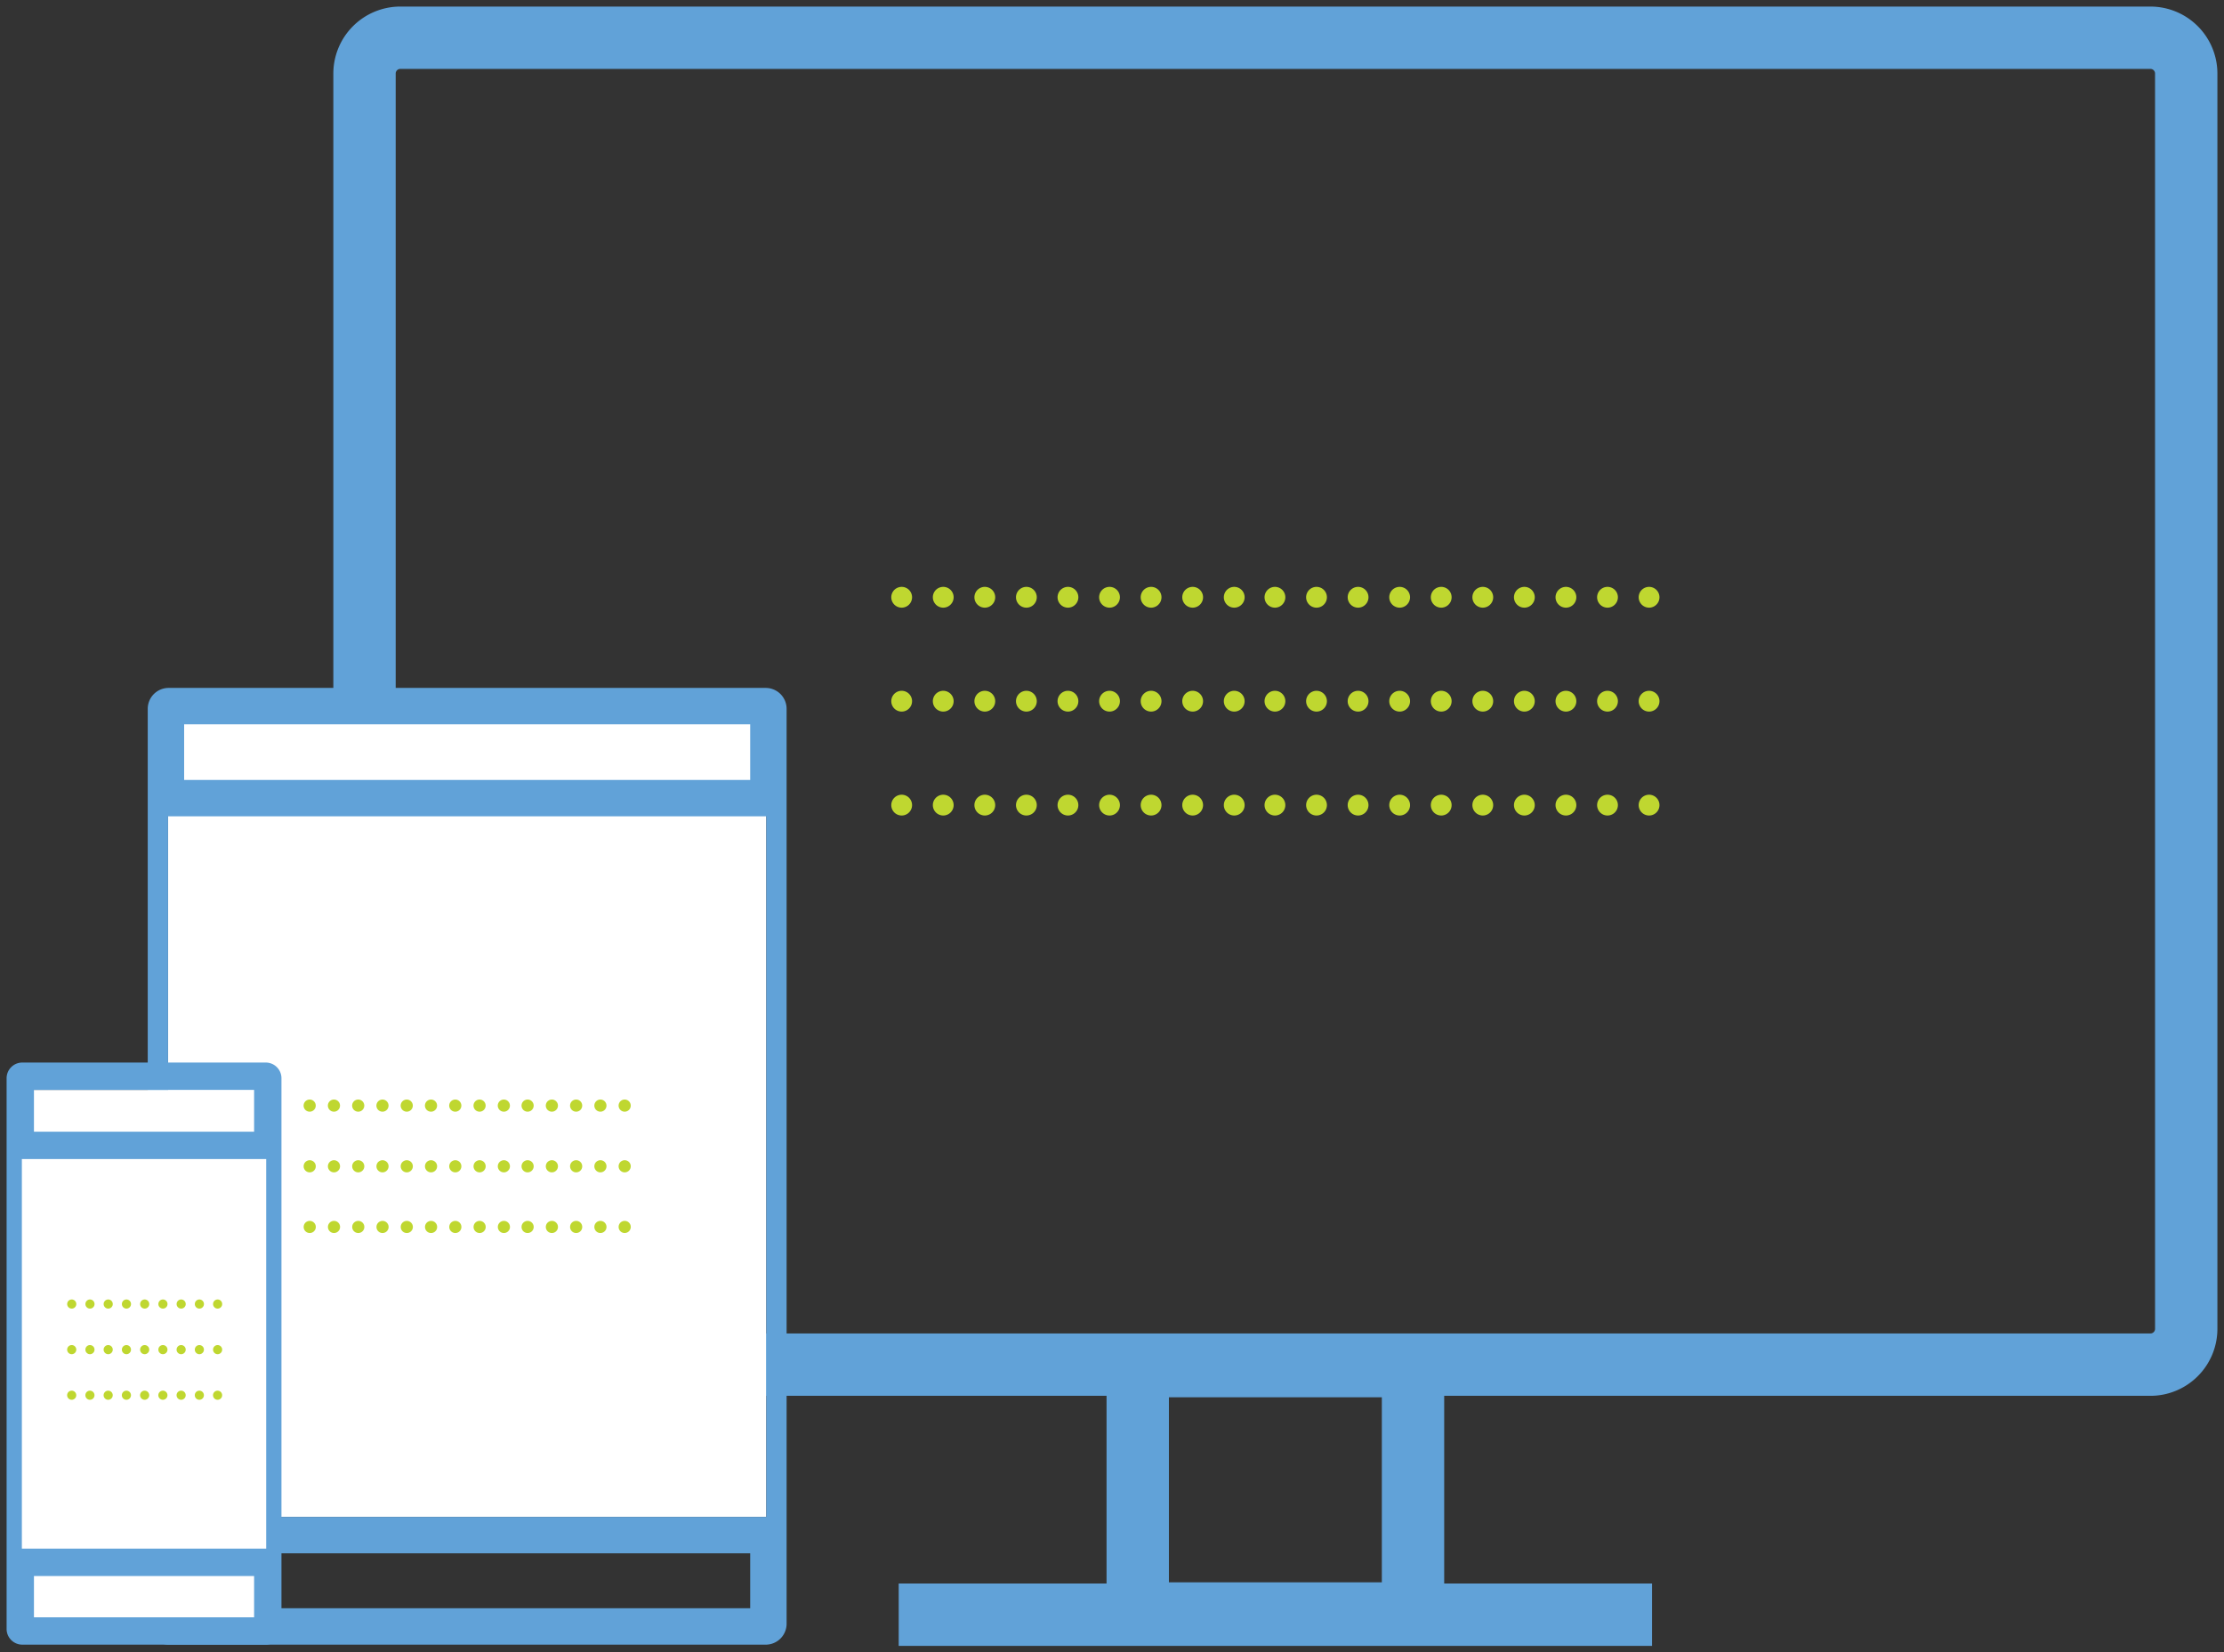 <svg id="Layer_1" data-name="Layer 1" xmlns="http://www.w3.org/2000/svg" viewBox="0 0 214 159">
  <rect x="0" y="0" width="214" height="159" fill="#333333" stroke="none"/>
  <defs>
    <style>
      .cls-1 {
        fill: #bfd730;
      }

      .cls-2 {
        fill: #61a2d8;
      }

      .cls-3 {
        fill: #fff;
      }
    </style>
  </defs>
  <title>Artboard 1</title>
  <path class="cls-1" d="M109.762,57.47a1,1,0,1,1,1,1A1,1,0,0,1,109.762,57.47Zm-3,1a1,1,0,1,0-1-1A1,1,0,0,0,106.762,58.47Zm-4,0a1,1,0,1,0-1-1A1,1,0,0,0,102.762,58.47Zm-4,0a1,1,0,1,0-1-1A1,1,0,0,0,98.762,58.47Zm-4,0a1,1,0,1,0-1-1A1,1,0,0,0,94.762,58.47Zm-4,0a1,1,0,1,0-1-1A1,1,0,0,0,90.762,58.47Zm-4,0a1,1,0,1,0-1-1A1,1,0,0,0,86.762,58.47Zm32,0a1,1,0,1,0-1-1A1,1,0,0,0,118.762,58.47Zm-4,0a1,1,0,1,0-1-1A1,1,0,0,0,114.762,58.47Zm-4,10a1,1,0,1,0-1-1A1,1,0,0,0,110.762,68.47Zm-4,0a1,1,0,1,0-1-1A1,1,0,0,0,106.762,68.47Zm-4,0a1,1,0,1,0-1-1A1,1,0,0,0,102.762,68.47Zm-4,0a1,1,0,1,0-1-1A1,1,0,0,0,98.762,68.47Zm-4,0a1,1,0,1,0-1-1A1,1,0,0,0,94.762,68.47Zm-4,0a1,1,0,1,0-1-1A1,1,0,0,0,90.762,68.47Zm-4,0a1,1,0,1,0-1-1A1,1,0,0,0,86.762,68.47Zm32,0a1,1,0,1,0-1-1A1,1,0,0,0,118.762,68.47Zm-4,0a1,1,0,1,0-1-1A1,1,0,0,0,114.762,68.47Zm-4,10a1,1,0,1,0-1-1A1,1,0,0,0,110.762,78.47Zm-4,0a1,1,0,1,0-1-1A1,1,0,0,0,106.762,78.47Zm-4,0a1,1,0,1,0-1-1A1,1,0,0,0,102.762,78.47Zm-4,0a1,1,0,1,0-1-1A1,1,0,0,0,98.762,78.47Zm-4,0a1,1,0,1,0-1-1A1,1,0,0,0,94.762,78.47Zm-4,0a1,1,0,1,0-1-1A1,1,0,0,0,90.762,78.47Zm-4,0a1,1,0,1,0-1-1A1,1,0,0,0,86.762,78.47Zm32,0a1,1,0,1,0-1-1A1,1,0,0,0,118.762,78.47Zm-4,0a1,1,0,1,0-1-1A1,1,0,0,0,114.762,78.47Zm23.917-20a1,1,0,1,0-1-1A1,1,0,0,0,138.679,58.47Zm-4,0a1,1,0,1,0-1-1A1,1,0,0,0,134.679,58.47Zm-4,0a1,1,0,1,0-1-1A1,1,0,0,0,130.679,58.47Zm-4,0a1,1,0,1,0-1-1A1,1,0,0,0,126.679,58.47Zm-4,0a1,1,0,1,0-1-1A1,1,0,0,0,122.679,58.47Zm16,10a1,1,0,1,0-1-1A1,1,0,0,0,138.679,68.47Zm-4,0a1,1,0,1,0-1-1A1,1,0,0,0,134.679,68.47Zm-4,0a1,1,0,1,0-1-1A1,1,0,0,0,130.679,68.47Zm-4,0a1,1,0,1,0-1-1A1,1,0,0,0,126.679,68.47Zm-4,0a1,1,0,1,0-1-1A1,1,0,0,0,122.679,68.47Zm16,10a1,1,0,1,0-1-1A1,1,0,0,0,138.679,78.47Zm-4,0a1,1,0,1,0-1-1A1,1,0,0,0,134.679,78.47Zm-4,0a1,1,0,1,0-1-1A1,1,0,0,0,130.679,78.47Zm-4,0a1,1,0,1,0-1-1A1,1,0,0,0,126.679,78.47Zm-4,0a1,1,0,1,0-1-1A1,1,0,0,0,122.679,78.47Zm36-20a1,1,0,1,0-1-1A1,1,0,0,0,158.679,58.47Zm-4,0a1,1,0,1,0-1-1A1,1,0,0,0,154.679,58.47Zm-4,0a1,1,0,1,0-1-1A1,1,0,0,0,150.679,58.47Zm-4,0a1,1,0,1,0-1-1A1,1,0,0,0,146.679,58.47Zm-4,0a1,1,0,1,0-1-1A1,1,0,0,0,142.679,58.47Zm16,10a1,1,0,1,0-1-1A1,1,0,0,0,158.679,68.47Zm-4,0a1,1,0,1,0-1-1A1,1,0,0,0,154.679,68.47Zm-4,0a1,1,0,1,0-1-1A1,1,0,0,0,150.679,68.47Zm-4,0a1,1,0,1,0-1-1A1,1,0,0,0,146.679,68.47Zm-4,0a1,1,0,1,0-1-1A1,1,0,0,0,142.679,68.47Zm16,10a1,1,0,1,0-1-1A1,1,0,0,0,158.679,78.47Zm-4,0a1,1,0,1,0-1-1A1,1,0,0,0,154.679,78.47Zm-4,0a1,1,0,1,0-1-1A1,1,0,0,0,150.679,78.47Zm-4,0a1,1,0,1,0-1-1A1,1,0,0,0,146.679,78.47Zm-4,0a1,1,0,1,0-1-1A1,1,0,0,0,142.679,78.47Z"/>
  <path class="cls-2" d="M206.923.632H38.518a6.45,6.45,0,0,0-6.443,6.443v120.791a6.45,6.45,0,0,0,6.443,6.443H106.476v18.06H86.476v6h72.489v-6H138.965V134.309h67.958a6.45,6.45,0,0,0,6.442-6.443V7.074A6.45,6.45,0,0,0,206.923.632ZM132.965,134.452v17.8H112.476V134.452Zm74.401-6.587a.443.443,0,0,1-.442.443H38.518a.444.444,0,0,1-.443-.443V7.074a.443.443,0,0,1,.443-.443H206.923a.443.443,0,0,1,.442.443Z"/>
  <g>
    <rect class="cls-3" x="16.172" y="68.47" width="57.562" height="77.489"/>
    <path class="cls-2" d="M72.186,69.697v5.349H17.719V69.697H72.186m0,79.765v5.287H17.719v-5.287H72.186M73.679,66.194H16.226a2.01,2.01,0,0,0-2.01,2.01v88.038a2.01,2.01,0,0,0,2.01,2.01H73.679a2.01,2.01,0,0,0,2.01-2.01V68.204a2.01,2.01,0,0,0-2.01-2.01ZM16.172,145.959V78.549H73.733v67.41Z"/>
    <path class="cls-1" d="M43.225,106.385a.584.584,0,1,1,.584.584A.584.584,0,0,1,43.225,106.385Zm-1.752.584a.584.584,0,1,0-.584-.584A.584.584,0,0,0,41.474,106.968Zm-2.335,0a.584.584,0,1,0-.584-.584A.584.584,0,0,0,39.139,106.968Zm-2.335,0a.584.584,0,1,0-.584-.584A.584.584,0,0,0,36.803,106.968Zm-2.335,0a.584.584,0,1,0-.584-.584A.584.584,0,0,0,34.468,106.968Zm-2.335,0a.584.584,0,1,0-.584-.584A.584.584,0,0,0,32.132,106.968Zm-2.335,0a.584.584,0,1,0-.584-.584A.584.584,0,0,0,29.797,106.968Zm18.683,0a.584.584,0,1,0-.584-.584A.584.584,0,0,0,48.48,106.968Zm-2.335,0a.584.584,0,1,0-.584-.584A.584.584,0,0,0,46.145,106.968Zm-2.335,5.838a.584.584,0,1,0-.584-.584A.584.584,0,0,0,43.809,112.807Zm-2.335,0a.584.584,0,1,0-.584-.584A.584.584,0,0,0,41.474,112.807Zm-2.335,0a.584.584,0,1,0-.584-.584A.584.584,0,0,0,39.139,112.807Zm-2.335,0a.584.584,0,1,0-.584-.584A.584.584,0,0,0,36.803,112.807Zm-2.335,0a.584.584,0,1,0-.584-.584A.584.584,0,0,0,34.468,112.807Zm-2.335,0a.584.584,0,1,0-.584-.584A.584.584,0,0,0,32.132,112.807Zm-2.335,0a.584.584,0,1,0-.584-.584A.584.584,0,0,0,29.797,112.807Zm18.683,0a.584.584,0,1,0-.584-.584A.584.584,0,0,0,48.48,112.807Zm-2.335,0a.584.584,0,1,0-.584-.584A.584.584,0,0,0,46.145,112.807Zm-2.335,5.838a.584.584,0,1,0-.584-.584A.584.584,0,0,0,43.809,118.645Zm-2.335,0a.584.584,0,1,0-.584-.584A.584.584,0,0,0,41.474,118.645Zm-2.335,0a.584.584,0,1,0-.584-.584A.584.584,0,0,0,39.139,118.645Zm-2.335,0a.584.584,0,1,0-.584-.584A.584.584,0,0,0,36.803,118.645Zm-2.335,0a.584.584,0,1,0-.584-.584A.584.584,0,0,0,34.468,118.645Zm-2.335,0a.584.584,0,1,0-.584-.584A.584.584,0,0,0,32.132,118.645Zm-2.335,0a.584.584,0,1,0-.584-.584A.584.584,0,0,0,29.797,118.645Zm18.683,0a.584.584,0,1,0-.584-.584A.584.584,0,0,0,48.48,118.645Zm-2.335,0a.584.584,0,1,0-.584-.584A.584.584,0,0,0,46.145,118.645ZM60.108,106.968a.584.584,0,1,0-.584-.584A.584.584,0,0,0,60.108,106.968Zm-2.335,0a.584.584,0,1,0-.584-.584A.584.584,0,0,0,57.773,106.968Zm-2.335,0a.584.584,0,1,0-.584-.584A.584.584,0,0,0,55.437,106.968Zm-2.335,0a.584.584,0,1,0-.584-.584A.584.584,0,0,0,53.102,106.968Zm-2.335,0a.584.584,0,1,0-.584-.584A.584.584,0,0,0,50.767,106.968Zm9.341,5.838a.584.584,0,1,0-.584-.584A.584.584,0,0,0,60.108,112.807Zm-2.335,0a.584.584,0,1,0-.584-.584A.584.584,0,0,0,57.773,112.807Zm-2.335,0a.584.584,0,1,0-.584-.584A.584.584,0,0,0,55.437,112.807Zm-2.335,0a.584.584,0,1,0-.584-.584A.584.584,0,0,0,53.102,112.807Zm-2.335,0a.584.584,0,1,0-.584-.584A.584.584,0,0,0,50.767,112.807Zm9.341,5.838a.584.584,0,1,0-.584-.584A.584.584,0,0,0,60.108,118.645Zm-2.335,0a.584.584,0,1,0-.584-.584A.584.584,0,0,0,57.773,118.645Zm-2.335,0a.584.584,0,1,0-.584-.584A.584.584,0,0,0,55.437,118.645Zm-2.335,0a.584.584,0,1,0-.584-.584A.584.584,0,0,0,53.102,118.645Zm-2.335,0a.584.584,0,1,0-.584-.584A.584.584,0,0,0,50.767,118.645Z"/>
  </g>
  <rect class="cls-3" x="1.6" y="104.873" width="24.243" height="52.349"/>
  <path class="cls-2" d="M24.451,104.873v4.019H3.267v-4.019H24.451m0,46.774v3.973H3.267v-3.973H24.451m1.122-49.406H2.145a1.51,1.51,0,0,0-1.51,1.51v52.99a1.51,1.51,0,0,0,1.51,1.51h23.428a1.51,1.51,0,0,0,1.51-1.51V103.751a1.51,1.51,0,0,0-1.51-1.51ZM2.104,149.015V111.524H25.614v37.49Z"/>
  <path class="cls-1" d="M16.994,125.478a.439.439,0,1,1,.439.439A.439.439,0,0,1,16.994,125.478ZM15.678,125.917a.439.439,0,1,0-.439-.439A.439.439,0,0,0,15.678,125.917Zm-1.755,0a.439.439,0,1,0-.439-.439A.439.439,0,0,0,13.923,125.917Zm-1.755,0a.439.439,0,1,0-.439-.439A.439.439,0,0,0,12.168,125.917Zm-1.755,0a.439.439,0,1,0-.439-.439A.439.439,0,0,0,10.414,125.917Zm-1.755,0a.439.439,0,1,0-.439-.439A.439.439,0,0,0,8.659,125.917Zm-1.755,0a.439.439,0,1,0-.439-.439A.439.439,0,0,0,6.904,125.917Zm14.038,0a.439.439,0,1,0-.439-.439A.439.439,0,0,0,20.942,125.917Zm-1.755,0a.439.439,0,1,0-.439-.439A.439.439,0,0,0,19.188,125.917Zm-1.755,4.387a.439.439,0,1,0-.439-.439A.439.439,0,0,0,17.433,130.304Zm-1.755,0a.439.439,0,1,0-.439-.439A.439.439,0,0,0,15.678,130.304Zm-1.755,0a.439.439,0,1,0-.439-.439A.439.439,0,0,0,13.923,130.304Zm-1.755,0a.439.439,0,1,0-.439-.439A.439.439,0,0,0,12.168,130.304Zm-1.755,0a.439.439,0,1,0-.439-.439A.439.439,0,0,0,10.414,130.304Zm-1.755,0a.439.439,0,1,0-.439-.439A.439.439,0,0,0,8.659,130.304Zm-1.755,0a.439.439,0,1,0-.439-.439A.439.439,0,0,0,6.904,130.304Zm14.038,0a.439.439,0,1,0-.439-.439A.439.439,0,0,0,20.942,130.304Zm-1.755,0a.439.439,0,1,0-.439-.439A.439.439,0,0,0,19.188,130.304Zm-1.755,4.387a.439.439,0,1,0-.439-.439A.439.439,0,0,0,17.433,134.691Zm-1.755,0a.439.439,0,1,0-.439-.439A.439.439,0,0,0,15.678,134.691Zm-1.755,0a.439.439,0,1,0-.439-.439A.439.439,0,0,0,13.923,134.691Zm-1.755,0a.439.439,0,1,0-.439-.439A.439.439,0,0,0,12.168,134.691Zm-1.755,0a.439.439,0,1,0-.439-.439A.439.439,0,0,0,10.414,134.691Zm-1.755,0a.439.439,0,1,0-.439-.439A.439.439,0,0,0,8.659,134.691Zm-1.755,0a.439.439,0,1,0-.439-.439A.439.439,0,0,0,6.904,134.691Zm14.038,0a.439.439,0,1,0-.439-.439A.439.439,0,0,0,20.942,134.691Zm-1.755,0a.439.439,0,1,0-.439-.439A.439.439,0,0,0,19.188,134.691Z"/>
</svg>
